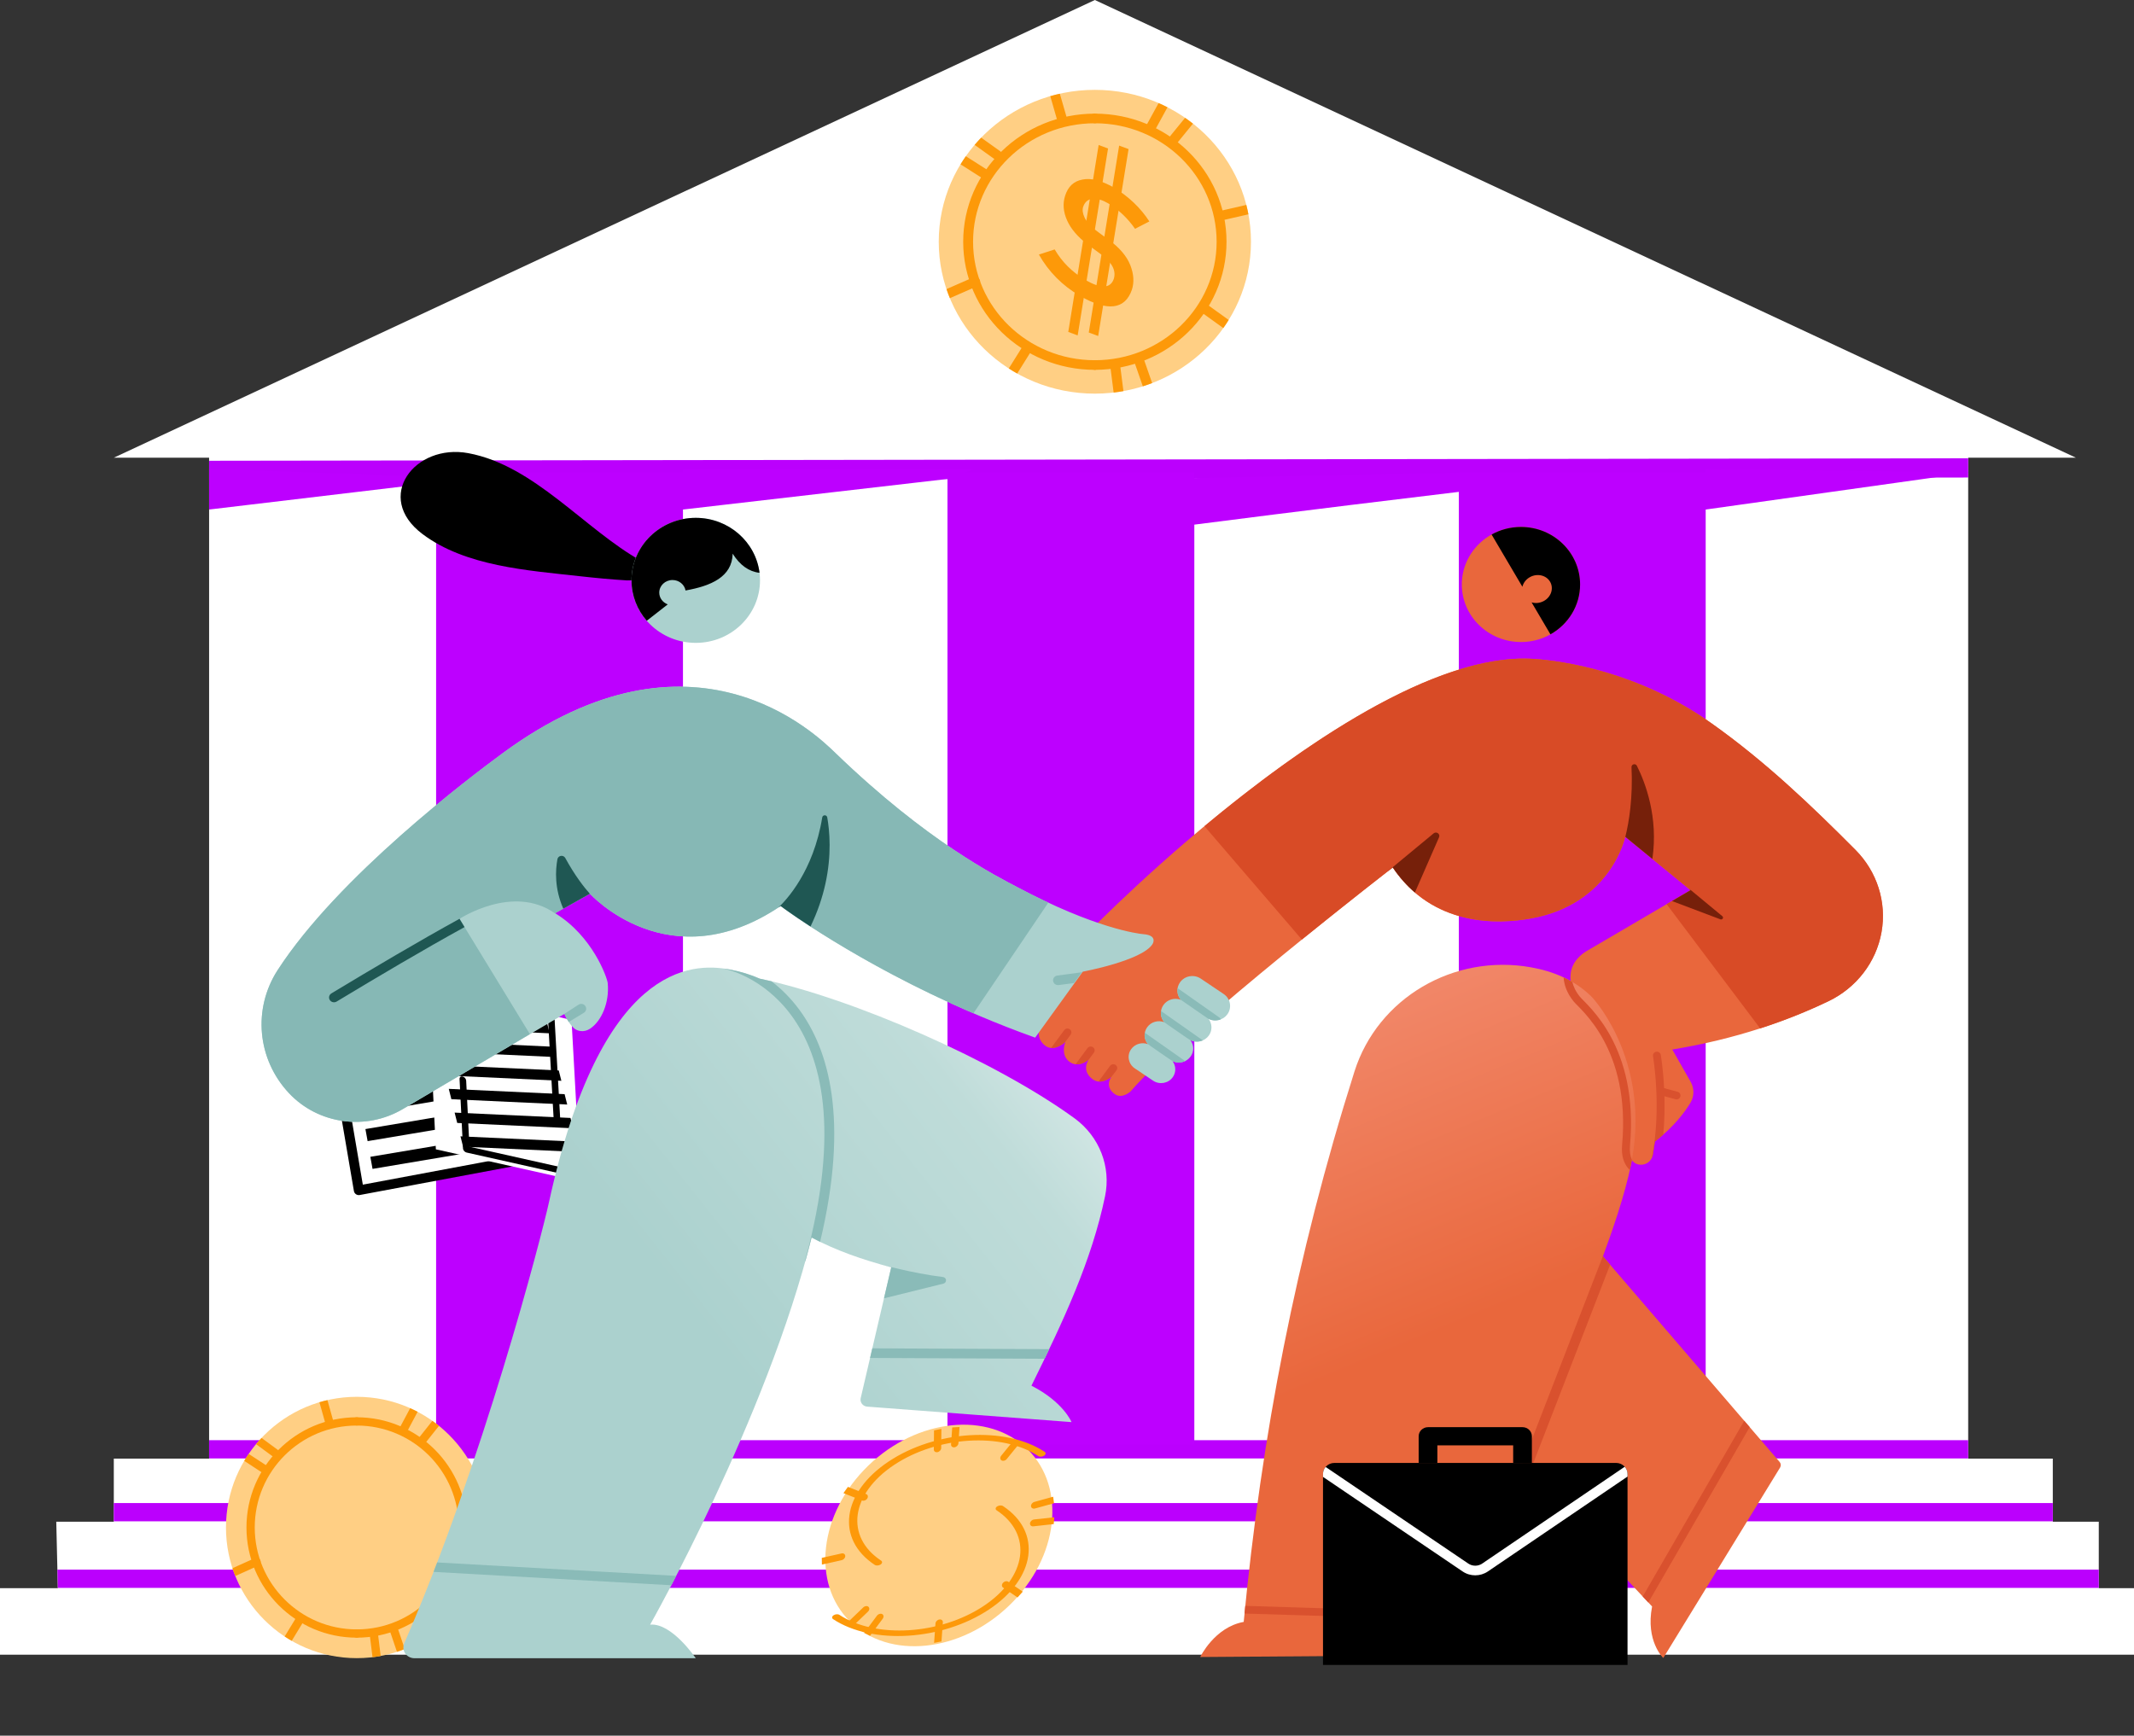 <svg width="4915" height="3998" viewBox="0 0 4915 3998" fill="none" xmlns="http://www.w3.org/2000/svg">
<rect x="0" y="0" width="4915" height="3998" fill="#333333" stroke="none"/>
<path fill-rule="evenodd" clip-rule="evenodd" d="M133.166 3657.82L129.612 3505.25H262.097V3359.95H4727.98V3505.25H4833.87V3658.39H4915V3811.56H0V3658.39H133.166V3657.82ZM481.6 1054.33H262.097L2521.65 0L4781.2 1054.33H4533.12V3359.95H481.6V1054.33Z" fill="white"/>
<path fill-rule="evenodd" clip-rule="evenodd" d="M4833.89 3657.7H133.179L132.197 3615.57H4833.89V3657.7ZM4727.99 3504.35H262.112V3462.23H4727.99V3504.35ZM4533.13 3359.56H481.616V3317.44H4533.13V3359.56ZM4533.13 1099.96L481.616 1105.69V1061.35L4533.13 1055.62V1099.96Z" fill="#BB00FD"/>
<path fill-rule="evenodd" clip-rule="evenodd" d="M4533.13 1088.8L3928.51 1173.71V3327.25H3359.97V1133.01C3254.19 1145.68 2993.69 1177.13 2750.76 1208.48V3327.25H2182.2V1103.29L1573 1173.71V3327.25H1004.45V1111.5L481.615 1173.71V1080.66C481.615 1080.66 866.157 1092.04 1004.45 1100.59V1088.15H1573V1080.66H2243.72L2223.35 1088.15H2750.76V1101.28L3359.97 1089.13V1088.15H3928.51V1080.66L4533.13 1088.1V1088.8Z" fill="#BD00FF"/>
<path d="M2521.65 906.744C2720.23 906.744 2881.21 750.097 2881.21 556.864C2881.21 363.63 2720.23 206.983 2521.65 206.983C2323.08 206.983 2162.1 363.63 2162.1 556.864C2162.1 750.097 2323.08 906.744 2521.65 906.744Z" fill="#FFCF84"/>
<path fill-rule="evenodd" clip-rule="evenodd" d="M2521.66 283.946C2676.44 283.946 2802.11 406.231 2802.11 556.852C2802.11 707.473 2676.44 829.759 2521.66 829.759C2515.37 829.759 2510.27 834.725 2510.27 840.843C2510.27 846.961 2515.37 851.928 2521.66 851.928C2689.01 851.928 2824.89 719.71 2824.89 556.852C2824.89 393.995 2689.01 261.777 2521.66 261.777C2515.37 261.777 2510.27 266.743 2510.27 272.861C2510.27 278.979 2515.37 283.946 2521.66 283.946Z" fill="#FD9909"/>
<path fill-rule="evenodd" clip-rule="evenodd" d="M2521.64 829.759C2366.85 829.759 2241.17 707.473 2241.17 556.852C2241.17 406.231 2366.85 283.946 2521.64 283.946C2527.93 283.946 2533.04 278.979 2533.04 272.861C2533.04 266.743 2527.93 261.777 2521.64 261.777C2354.27 261.777 2218.41 393.995 2218.41 556.852C2218.41 719.71 2354.27 851.928 2521.64 851.928C2527.93 851.928 2533.04 846.961 2533.04 840.843C2533.04 834.725 2527.93 829.759 2521.64 829.759Z" fill="#FD9909"/>
<path fill-rule="evenodd" clip-rule="evenodd" d="M2564.93 904.238L2557.57 846.595C2556.79 840.523 2561.24 834.983 2567.48 834.227C2573.72 833.473 2579.39 837.79 2580.19 843.862L2587.46 900.893C2580.03 902.234 2572.51 903.351 2564.93 904.238ZM2632.16 889.883L2611.79 831.394C2609.79 825.599 2612.98 819.3 2618.95 817.338C2624.89 815.374 2631.36 818.485 2633.37 824.277L2653.62 882.395C2646.58 885.104 2639.43 887.602 2632.16 889.883ZM2323.43 848.764L2355.1 798.091C2358.36 792.863 2365.38 791.201 2370.75 794.38C2376.13 797.559 2377.84 804.383 2374.58 809.61L2342.82 860.418C2336.21 856.727 2329.74 852.836 2323.43 848.764ZM2817.47 755.672L2765.14 717.988C2760.11 714.348 2759.04 707.402 2762.77 702.483C2766.51 697.566 2773.64 696.528 2778.7 700.166L2829.87 737.016C2825.95 743.37 2821.8 749.593 2817.47 755.672ZM2179.93 665.928L2241.42 638.999C2247.13 636.487 2253.9 638.979 2256.48 644.557C2259.05 650.137 2256.5 656.703 2250.76 659.215L2187.74 686.818C2184.92 679.961 2182.3 672.998 2179.93 665.928ZM2870.53 472.01C2872.36 479.153 2873.97 486.38 2875.34 493.685L2814.72 507.596C2808.61 509.002 2802.46 505.306 2801.02 499.354C2799.57 493.399 2803.37 487.424 2809.48 486.019L2870.53 472.01ZM2224.53 359.85L2278.71 394.333C2283.97 397.682 2285.45 404.557 2282.01 409.678C2278.57 414.797 2271.51 416.236 2266.25 412.886L2212.3 378.543C2216.17 372.176 2220.27 365.942 2224.53 359.85ZM2259.89 317.081L2303.95 348.61C2309.01 352.235 2310.11 359.181 2306.37 364.107C2302.66 369.035 2295.5 370.092 2290.44 366.468L2244.76 333.759C2249.62 328.046 2254.68 322.484 2259.89 317.081ZM2729.46 271.401C2735.66 275.684 2741.72 280.151 2747.62 284.804L2708.23 333.132C2704.31 337.925 2697.14 338.727 2692.21 334.925C2687.29 331.123 2686.47 324.144 2690.37 319.351L2729.46 271.401ZM2668.45 237.437C2675.4 240.472 2682.24 243.718 2688.93 247.152L2661.16 297.842C2658.2 303.241 2651.3 305.285 2645.74 302.407C2640.2 299.527 2638.11 292.808 2641.07 287.409L2668.45 237.437ZM2441.01 215.842L2457.05 271.487C2458.74 277.378 2455.21 283.501 2449.15 285.153C2443.09 286.806 2436.8 283.366 2435.11 277.473L2418.98 221.489C2426.23 219.387 2433.56 217.503 2441.01 215.842Z" fill="#FD9909"/>
<path d="M2429.14 574.564C2446.11 603.668 2469.58 626.783 2499.71 644.823C2535.87 665.578 2557.3 664.659 2565.16 642.746C2570.94 624.509 2562.41 606.465 2539.58 588.614C2528.77 580.658 2517.19 572.248 2504.55 562.814C2481.99 545.534 2466.28 526.957 2457.69 507.653C2448.82 487.779 2447.42 469.008 2453.09 451.115C2459.84 429.781 2473.05 417.113 2493.47 413.566C2513.12 409.565 2537.29 415.959 2565.7 432.177C2599.99 453.056 2627.11 479.128 2647.19 510.048L2614.22 527.06C2597.49 502.992 2576.69 483.069 2551.99 468.205C2539.2 460.718 2527.47 457.119 2517.09 457.977C2506.32 458.609 2498.83 464.833 2494.74 476.306C2492.45 483.532 2493.59 491.54 2497.94 501.02C2502.28 510.5 2511.16 520.184 2523.97 530.533C2531.01 535.876 2541.04 543.378 2553.78 552.468C2578.78 570.765 2595.16 590.14 2603.31 610.82C2611.19 630.929 2612.59 649.699 2607.03 667.249C2591.04 713.366 2550.96 718.051 2487.55 681.759C2446.84 657.938 2415.16 625.937 2392.78 586.328L2429.14 574.564Z" fill="#FD9909"/>
<path fill-rule="evenodd" clip-rule="evenodd" d="M2530.39 334.023L2460.42 764.574L2482.1 772.606L2552.06 342.054L2530.39 334.023Z" fill="#FD9909"/>
<path fill-rule="evenodd" clip-rule="evenodd" d="M2577.61 335.378L2507.64 765.93L2529.32 773.961L2599.29 343.409L2577.61 335.378Z" fill="#FD9909"/>
<path fill-rule="evenodd" clip-rule="evenodd" d="M1139.93 2238.73L1215.94 2668.83L824.963 2741.96L750.437 2305.24L1139.93 2238.73Z" fill="white"/>
<path fill-rule="evenodd" clip-rule="evenodd" d="M762.361 2314.36L802.146 2547.57C803.171 2553.6 798.991 2559.28 792.794 2560.26C786.61 2561.23 780.749 2557.13 779.711 2551.11L738.099 2307.11C737.078 2301.13 741.181 2295.48 747.303 2294.44L1136.66 2227.95C1139.65 2227.43 1142.72 2228.1 1145.2 2229.81C1147.68 2231.52 1149.36 2234.11 1149.88 2237L1187.21 2448.34C1188.27 2454.37 1184.11 2460.09 1177.94 2461.09C1171.75 2462.11 1165.88 2458.02 1164.8 2452.01L1129.41 2251.67L762.361 2314.36Z" fill="black"/>
<path fill-rule="evenodd" clip-rule="evenodd" d="M1204.09 2659.89L1167.29 2451.55C1166.23 2445.52 1170.38 2439.82 1176.56 2438.8C1182.74 2437.8 1188.63 2441.87 1189.7 2447.88L1228.38 2666.89C1229.43 2672.81 1225.43 2678.45 1219.37 2679.59L828.551 2752.71C825.528 2753.28 822.408 2752.63 819.883 2750.91C817.357 2749.2 815.649 2746.56 815.141 2743.62L782.228 2550.66C781.203 2544.63 785.396 2538.93 791.578 2537.96C797.776 2536.98 803.634 2541.08 804.661 2547.12L835.656 2728.82L1204.09 2659.89Z" fill="black"/>
<path fill-rule="evenodd" clip-rule="evenodd" d="M1172.51 2639.63L1167.46 2611.82L852.976 2664.7L858.029 2692.52L1172.51 2639.63ZM1161.18 2575.69L1156.12 2547.9L841.631 2600.78L846.698 2628.58L1161.18 2575.69ZM1149.83 2511.77L1144.77 2483.95L830.302 2536.84L835.356 2564.66L1149.83 2511.77ZM1138.5 2447.86L1133.44 2420.04L818.959 2472.93L824.013 2500.75L1138.5 2447.86ZM1127.15 2383.94L1122.1 2356.12L807.617 2409.01L812.67 2436.83L1127.15 2383.94ZM1115.81 2320.02L1110.76 2292.2L796.272 2345.09L801.34 2372.89L1115.81 2320.02Z" fill="black"/>
<path fill-rule="evenodd" clip-rule="evenodd" d="M1316.36 2349.69L1336.94 2722.03L1003.88 2647.44L985.207 2270.28L1316.36 2349.69Z" fill="white"/>
<path fill-rule="evenodd" clip-rule="evenodd" d="M1398.84 2712.55L1391.44 2578.44C1391.2 2574.27 1394.44 2571.72 1398.63 2572.76C1402.84 2573.79 1406.44 2578.02 1406.66 2582.2L1414.47 2723.7C1414.69 2727.81 1411.57 2730.35 1407.45 2729.42L1074.56 2654.84C1072.5 2654.38 1070.47 2653.11 1068.93 2651.31C1067.38 2649.52 1066.45 2647.35 1066.35 2645.31L1058.44 2485.35C1058.24 2481.17 1061.48 2478.66 1065.69 2479.72C1069.89 2480.78 1073.47 2485.02 1073.67 2489.2L1081.19 2641.39L1398.84 2712.55Z" fill="black"/>
<path fill-rule="evenodd" clip-rule="evenodd" d="M945.023 2278.37L955.533 2486.68C955.749 2490.8 952.479 2493.3 948.26 2492.24C944.027 2491.18 940.435 2486.96 940.219 2482.83L929.339 2267.14C929.129 2263.04 932.337 2260.55 936.522 2261.55L1269.35 2340.93C1271.39 2341.42 1273.4 2342.68 1274.92 2344.45C1276.46 2346.21 1277.37 2348.33 1277.49 2350.32L1290.39 2579.55C1290.61 2583.69 1287.38 2586.2 1283.15 2585.17C1278.93 2584.13 1275.31 2579.93 1275.08 2575.79L1262.6 2354.12L945.023 2278.37Z" fill="black"/>
<path fill-rule="evenodd" clip-rule="evenodd" d="M1333.35 2653.65L1327.39 2629.84L1060.57 2617.55L1066.54 2641.37L1333.35 2653.65ZM1319.88 2598.96L1313.91 2575.16L1047.09 2562.86L1053.07 2586.67L1319.88 2598.96ZM1306.39 2544.27L1300.42 2520.45L1033.62 2508.17L1039.59 2531.99L1306.39 2544.27ZM1292.92 2489.59L1286.95 2465.77L1020.14 2453.48L1026.1 2477.3L1292.92 2489.59ZM1279.43 2434.91L1273.47 2411.09L1006.66 2398.8L1012.62 2422.62L1279.43 2434.91ZM1265.95 2380.22L1259.99 2356.4L993.172 2344.11L999.151 2367.92L1265.95 2380.22Z" fill="black"/>
<path d="M821.702 3819.5C988.069 3819.5 1122.94 3684.74 1122.94 3518.51C1122.94 3352.28 988.069 3217.53 821.702 3217.53C655.336 3217.53 520.469 3352.28 520.469 3518.51C520.469 3684.74 655.336 3819.5 821.702 3819.5Z" fill="#FFCF84"/>
<path fill-rule="evenodd" clip-rule="evenodd" d="M821.706 3283.74C951.379 3283.74 1056.67 3388.93 1056.67 3518.5C1056.67 3648.08 951.379 3753.27 821.706 3753.27C816.438 3753.27 812.162 3757.54 812.162 3762.81C812.162 3768.07 816.438 3772.34 821.706 3772.34C961.914 3772.34 1075.75 3658.6 1075.75 3518.5C1075.75 3378.41 961.914 3264.67 821.706 3264.67C816.438 3264.67 812.162 3268.94 812.162 3274.2C812.162 3279.46 816.438 3283.74 821.706 3283.74Z" fill="#FD9909"/>
<path fill-rule="evenodd" clip-rule="evenodd" d="M821.698 3753.27C692.009 3753.27 586.722 3648.08 586.722 3518.5C586.722 3388.93 692.009 3283.74 821.698 3283.74C826.965 3283.74 831.241 3279.46 831.241 3274.2C831.241 3268.94 826.965 3264.67 821.698 3264.67C681.474 3264.67 567.65 3378.41 567.65 3518.5C567.65 3658.6 681.474 3772.34 821.698 3772.34C826.965 3772.34 831.241 3768.07 831.241 3762.81C831.241 3757.54 826.965 3753.27 821.698 3753.27Z" fill="#FD9909"/>
<path fill-rule="evenodd" clip-rule="evenodd" d="M857.956 3817.34L851.791 3767.75C851.142 3762.53 854.864 3757.76 860.094 3757.11C865.324 3756.47 870.077 3760.18 870.745 3765.4L876.834 3814.46C870.611 3815.62 864.312 3816.58 857.956 3817.34ZM914.282 3804.99L897.218 3754.68C895.539 3749.69 898.211 3744.27 903.212 3742.59C908.194 3740.9 913.614 3743.57 915.294 3748.55L932.263 3798.55C926.365 3800.88 920.371 3803.03 914.282 3804.99ZM655.634 3769.62L682.165 3726.03C684.894 3721.53 690.773 3720.1 695.278 3722.84C699.782 3725.57 701.213 3731.44 698.484 3735.94L671.877 3779.64C666.342 3776.47 660.921 3773.12 655.634 3769.62ZM1069.54 3689.54L1025.69 3657.12C1021.48 3653.99 1020.58 3648.01 1023.71 3643.78C1026.84 3639.55 1032.81 3638.66 1037.05 3641.79L1079.92 3673.49C1076.64 3678.95 1073.16 3684.31 1069.54 3689.54ZM535.404 3612.34L586.92 3589.17C591.711 3587.01 597.38 3589.15 599.537 3593.95C601.694 3598.75 599.556 3604.4 594.746 3606.56L541.951 3630.31C539.584 3624.41 537.389 3618.42 535.404 3612.34ZM1113.99 3445.52C1115.52 3451.66 1116.87 3457.88 1118.02 3464.16L1067.23 3476.13C1062.11 3477.34 1056.96 3474.16 1055.76 3469.04C1054.53 3463.92 1057.72 3458.78 1062.84 3457.57L1113.99 3445.52ZM572.777 3349.03L618.166 3378.7C622.575 3381.58 623.815 3387.49 620.933 3391.9C618.051 3396.3 612.134 3397.54 607.725 3394.66L562.527 3365.11C565.772 3359.64 569.207 3354.27 572.777 3349.03ZM602.4 3312.24L639.314 3339.36C643.551 3342.48 644.468 3348.46 641.337 3352.69C638.226 3356.93 632.233 3357.84 627.996 3354.73L589.726 3326.59C593.792 3321.67 598.029 3316.89 602.4 3312.24ZM995.803 3272.94C1000.99 3276.63 1006.07 3280.47 1011.02 3284.48L978.014 3326.05C974.731 3330.17 968.719 3330.86 964.596 3327.59C960.473 3324.32 959.786 3318.32 963.05 3314.19L995.803 3272.94ZM944.688 3243.73C950.51 3246.34 956.236 3249.13 961.847 3252.08L938.58 3295.69C936.099 3300.33 930.315 3302.09 925.658 3299.62C921.02 3297.14 919.264 3291.36 921.746 3286.72L944.688 3243.73ZM754.142 3225.15L767.579 3273.02C768.992 3278.09 766.033 3283.35 760.956 3284.77C755.879 3286.2 750.611 3283.24 749.198 3278.17L735.685 3230.01C741.755 3228.2 747.9 3226.58 754.142 3225.15Z" fill="#FD9909"/>
<path d="M1966.07 3742.85C2061.45 3826.03 2226.65 3801.25 2335.06 3687.51C2443.47 3573.77 2454.04 3414.14 2358.66 3330.96C2263.28 3247.79 2098.07 3272.56 1989.66 3386.3C1881.25 3500.04 1870.69 3659.68 1966.07 3742.85Z" fill="#FFCF84"/>
<path fill-rule="evenodd" clip-rule="evenodd" d="M2295.39 3478.96C2378.82 3534.09 2365.48 3632.81 2265.6 3699.28C2165.72 3765.76 2016.89 3774.97 1933.45 3719.84C1930.06 3717.61 1924.01 3717.98 1919.96 3720.68C1915.9 3723.38 1915.36 3727.39 1918.75 3729.63C2008.96 3789.23 2169.89 3779.27 2277.89 3707.4C2385.88 3635.52 2400.3 3528.78 2310.09 3469.18C2306.7 3466.94 2300.65 3467.31 2296.59 3470.01C2292.54 3472.71 2292 3476.72 2295.39 3478.96Z" fill="#FD9909"/>
<path fill-rule="evenodd" clip-rule="evenodd" d="M2029.35 3594.87C1945.9 3539.74 1959.24 3441.02 2059.12 3374.54C2159 3308.07 2307.84 3298.86 2391.29 3353.99C2394.68 3356.23 2400.72 3355.86 2404.78 3353.16C2408.83 3350.46 2409.38 3346.45 2405.99 3344.21C2315.76 3284.6 2154.84 3294.56 2046.85 3366.44C1938.85 3438.31 1924.42 3545.05 2014.65 3604.66C2018.04 3606.9 2024.08 3606.52 2028.14 3603.82C2032.19 3601.12 2032.74 3597.11 2029.35 3594.87Z" fill="#FD9909"/>
<path fill-rule="evenodd" clip-rule="evenodd" d="M1954.03 3735.56L1988.24 3702.64C1991.85 3699.18 1997.21 3698.55 2000.2 3701.24C2003.2 3703.93 2002.7 3708.91 1999.1 3712.39L1965.25 3744.95C1961.4 3741.97 1957.66 3738.84 1954.03 3735.56ZM1990.32 3761.35L2019.85 3721.61C2022.78 3717.68 2028.12 3716.04 2031.79 3717.99C2035.44 3719.91 2036.04 3724.68 2033.11 3728.61L2003.78 3768.11C1999.2 3766.02 1994.71 3763.77 1990.32 3761.35ZM1892.71 3588.51L1938.12 3578.34C1942.8 3577.29 1946.69 3579.9 1946.8 3584.16C1946.92 3588.42 1943.2 3592.73 1938.52 3593.79L1892.99 3603.97C1892.72 3598.84 1892.62 3593.68 1892.71 3588.51ZM2151.37 3784.36L2154.62 3739.46C2154.95 3735.13 2159 3731.07 2163.67 3730.41C2168.34 3729.75 2171.88 3732.73 2171.57 3737.07L2168.38 3780.98C2162.71 3782.28 2157.03 3783.4 2151.37 3784.36ZM1952.91 3424.97L1995 3441.55C1998.92 3443.08 2000.03 3447.68 1997.47 3451.78C1994.9 3455.88 1989.64 3457.97 1985.72 3456.42L1942.58 3439.43C1945.87 3434.55 1949.3 3429.72 1952.91 3424.97ZM2355.61 3666.33C2351.73 3670.86 2347.72 3675.33 2343.56 3679.71L2310.22 3656.94C2306.86 3654.65 2306.77 3649.75 2310.03 3646.01C2313.28 3642.27 2318.67 3641.11 2322.03 3643.4L2355.61 3666.33ZM2168.21 3291.39L2167.75 3335.57C2167.71 3339.87 2163.87 3344.09 2159.19 3345C2154.5 3345.9 2150.74 3343.16 2150.78 3338.87L2151.24 3294.86C2156.9 3293.53 2162.57 3292.38 2168.21 3291.39ZM2210 3287.05L2207.39 3324.76C2207.08 3329.09 2203.04 3333.16 2198.36 3333.83C2193.69 3334.5 2190.14 3331.52 2190.44 3327.19L2193.16 3288.08C2198.8 3287.57 2204.42 3287.23 2210 3287.05ZM2428.25 3494.96C2427.97 3500.18 2427.53 3505.44 2426.9 3510.71L2379.9 3515.88C2375.24 3516.38 2371.84 3513.26 2372.31 3508.9C2372.78 3504.55 2376.95 3500.6 2381.61 3500.08L2428.25 3494.96ZM2425.62 3447.67C2426.45 3452.63 2427.11 3457.65 2427.59 3462.69L2383.74 3474.78C2379.06 3476.06 2374.97 3473.7 2374.59 3469.51C2374.22 3465.32 2377.71 3460.87 2382.38 3459.59L2425.62 3447.67ZM2348.1 3324.75L2318.67 3360.93C2315.55 3364.75 2310.18 3366.12 2306.68 3363.98C2303.18 3361.84 2302.87 3356.99 2305.99 3353.17L2335.6 3316.78C2339.87 3319.28 2344.03 3321.93 2348.1 3324.75Z" fill="#FD9909"/>
<path fill-rule="evenodd" clip-rule="evenodd" d="M1478.41 1337.21C1477.61 1336.01 1446.61 1337.11 1444.2 1336.96C1407.89 1334.77 1371.64 1331.31 1335.5 1327.28C1215.41 1313.87 1072.11 1304.64 973.011 1230.12C860.278 1145.36 955.259 1020.84 1078.73 1043.88C1230.96 1072.28 1346.27 1219.03 1477.04 1292.21" fill="black"/>
<path d="M1602.46 1480.83C1684.18 1480.83 1750.43 1416.36 1750.43 1336.83C1750.43 1257.31 1684.18 1192.84 1602.46 1192.84C1520.73 1192.84 1454.48 1257.31 1454.48 1336.83C1454.48 1416.36 1520.73 1480.83 1602.46 1480.83Z" fill="#ABD1CE"/>
<path fill-rule="evenodd" clip-rule="evenodd" d="M1537.95 1392.17L1489.6 1429.93C1467.7 1404.82 1454.48 1372.32 1454.48 1336.83C1454.48 1257.36 1520.78 1192.84 1602.46 1192.84C1678.08 1192.84 1740.53 1248.16 1749.37 1319.46C1724.63 1316.64 1704.08 1301.77 1687.49 1275.41C1686.1 1329.13 1637.52 1349.64 1578.93 1360.17C1576.48 1346.5 1563.95 1336.07 1548.88 1336.07C1532.05 1336.07 1518.38 1349.07 1518.38 1365.08C1518.38 1377.43 1526.51 1387.99 1537.95 1392.17Z" fill="black"/>
<path fill-rule="evenodd" clip-rule="evenodd" d="M2512.58 2141.78C2512.58 2141.78 3145.61 1491.78 3532.94 1517.82C3595 1521.99 3771.81 1545.4 3942.64 1666.65C4065.89 1754.12 4171.24 1854.9 4273.46 1957.66C4323.47 2007.97 4345.78 2078.51 4333.43 2147.46C4321.1 2216.43 4275.63 2275.49 4211.06 2306.39C4118.09 2350.97 3998.43 2393.56 3851.58 2417.53C3851.58 2417.53 3877.71 2463.48 3893.93 2492.02C3902.4 2506.94 3902.29 2525.05 3893.63 2539.86C3880.26 2562.05 3855.13 2595.84 3811.55 2629.38C3811.55 2629.38 3809.06 2645.16 3806.69 2660.19C3805.58 2667.26 3801.61 2673.61 3795.67 2677.82C3789.72 2682.05 3782.32 2683.78 3775.05 2682.65C3763.95 2680.94 3755.5 2672.08 3754.55 2661.19C3754 2654.58 3754.32 2647.6 3755.5 2642.01C3755.5 2642.01 3783.66 2453.31 3630.54 2297.12C3630.54 2297.12 3588.42 2232.86 3652.84 2191.6L3893.66 2050.51L3743.2 1927.38C3743.2 1927.38 3710.96 2081.55 3527.65 2115.33C3448.71 2129.9 3299.76 2134.45 3207.81 1998.15C3207.81 1998.15 2729.54 2367.98 2603.8 2514.21C2603.8 2514.21 2584.66 2532.03 2567.98 2520.48C2558.64 2514.01 2546.3 2500.57 2560.01 2480.22C2560.01 2480.22 2537.5 2500 2517.68 2486.81C2504.47 2478 2494.28 2460.76 2507.88 2440.49C2507.88 2440.49 2484.87 2460.98 2464.1 2446.5C2450.11 2436.73 2446.87 2419.5 2453.75 2399.86C2453.75 2399.86 2429.42 2423.36 2408.71 2409.72C2394.22 2400.19 2387.23 2380.37 2397.12 2365.96L2489.02 2237.58L2512.58 2141.78Z" fill="#E9673C"/>
<path fill-rule="evenodd" clip-rule="evenodd" d="M3804.75 2666.81C3804.68 2666.06 3804.75 2665.31 3804.88 2664.53C3827.62 2551.95 3807.16 2432.88 3807.16 2432.88C3806.34 2428.05 3809.69 2423.48 3814.66 2422.66C3819.6 2421.86 3824.32 2425.12 3825.14 2429.96C3825.14 2429.96 3830.44 2460.95 3832.75 2506.51L3863.91 2514.98C3868.74 2516.31 3871.59 2521.18 3870.22 2525.91C3868.88 2530.63 3863.84 2533.38 3858.99 2532.05L3833.5 2525.11C3834.23 2551.82 3833.77 2582.22 3830.74 2613.63C3824.77 2618.86 3818.39 2624.12 3811.56 2629.37C3811.56 2629.37 3809.07 2645.15 3806.71 2660.19C3806.34 2662.49 3805.68 2664.71 3804.75 2666.81Z" fill="#D9512E"/>
<path fill-rule="evenodd" clip-rule="evenodd" d="M2774.04 1903.06C2993.02 1720.56 3305.4 1502.52 3532.95 1517.82C3595.01 1521.99 3771.82 1545.4 3942.65 1666.65C4065.9 1754.12 4171.25 1854.9 4273.47 1957.66C4323.48 2007.97 4345.78 2078.51 4333.44 2147.46C4321.11 2216.43 4275.64 2275.49 4211.07 2306.39C4165.21 2328.38 4112.88 2349.89 4053.96 2368.91L3838.58 2082.79L3893.66 2050.51L3743.21 1927.38C3743.21 1927.38 3710.97 2081.55 3527.66 2115.34C3448.72 2129.9 3299.77 2134.45 3207.82 1998.15C3207.82 1998.15 3113.95 2070.71 2998.45 2164.31L2774.04 1903.06Z" fill="#D84B26"/>
<path fill-rule="evenodd" clip-rule="evenodd" d="M2530.08 2491.23L2556.69 2455.14C2559.61 2451.15 2565.33 2450.24 2569.41 2453.1C2573.48 2455.96 2574.42 2461.51 2571.5 2465.47C2571.5 2465.47 2558.95 2481.75 2560 2480.22C2560 2480.22 2545.83 2492.68 2530.08 2491.23ZM2477.27 2451.51L2504.7 2414.33C2507.62 2410.36 2513.34 2409.45 2517.42 2412.29C2521.49 2415.15 2522.43 2420.69 2519.51 2424.68L2507.8 2440.56C2506.73 2441.49 2492.9 2453.19 2477.27 2451.51ZM2420.89 2413.91L2451.12 2372.89C2454.06 2368.93 2459.75 2367.99 2463.83 2370.85C2467.93 2373.71 2468.87 2379.26 2465.93 2383.23L2453.56 2400.03C2451.73 2401.71 2436.81 2415.08 2420.89 2413.91Z" fill="#D9512E"/>
<path d="M3503.05 1478.88C3578.28 1478.88 3639.26 1419.53 3639.26 1346.33C3639.26 1273.13 3578.28 1213.78 3503.05 1213.78C3427.82 1213.78 3366.84 1273.13 3366.84 1346.33C3366.84 1419.53 3427.82 1478.88 3503.05 1478.88Z" fill="#E9673C"/>
<path fill-rule="evenodd" clip-rule="evenodd" d="M3435.43 1231.27C3455.34 1220.15 3478.44 1213.78 3503.05 1213.78C3578.23 1213.78 3639.26 1273.18 3639.26 1346.33C3639.26 1395.42 3611.77 1438.32 3570.96 1461.22L3527.56 1387.57C3536.47 1390.24 3546.77 1389.35 3555.88 1384.3C3572.62 1375.03 3579 1355.19 3570.14 1340.03C3561.28 1324.87 3540.48 1320.09 3523.73 1329.37C3514.57 1334.45 3508.49 1342.69 3506.35 1351.6L3435.43 1231.27Z" fill="black"/>
<path fill-rule="evenodd" clip-rule="evenodd" d="M3890.95 2048.33L3891.45 2048.04C3891.45 2048.04 3938.95 2087.34 3966.88 2110.44C3968.53 2111.8 3968.91 2114.08 3967.82 2115.88C3966.73 2117.67 3964.45 2118.45 3962.46 2117.67L3850.9 2075.55L3893.64 2050.52L3890.95 2048.33ZM3194.56 2008.44L3301.95 1919.61C3304.76 1917.28 3308.86 1917.14 3311.84 1919.27C3314.8 1921.41 3315.9 1925.25 3314.44 1928.56L3258.76 2055.89C3240.53 2040.23 3223.35 2021.21 3207.79 1998.16C3207.79 1998.16 3203.1 2001.77 3194.56 2008.44ZM3743.46 1927.6C3752.11 1893.11 3761.07 1836.8 3757.67 1767C3757.51 1764 3759.56 1761.31 3762.55 1760.56C3765.53 1759.81 3768.65 1761.2 3770.02 1763.89C3789.43 1802.64 3819.87 1882.09 3805.72 1978.58L3743.46 1927.6Z" fill="#76200A"/>
<path fill-rule="evenodd" clip-rule="evenodd" d="M2764.36 3816.89C2764.36 3816.89 2797.24 3748.14 2864.49 3736.02C2905.2 3310.03 2984.51 2894.49 3119.66 2467.93C3173.15 2299.37 3347.71 2196.39 3526.03 2228.18C3577.5 2237.34 3626.02 2257.4 3664.14 2294.38C3681.04 2310.81 3802.47 2455.69 3756.63 2682.02C3742.1 2753.71 3712.44 2838.07 3691.82 2893.98C3691.82 2893.98 4051.1 3312.05 4098.83 3367.6C4101.95 3371.22 4102.36 3376.38 4099.88 3380.46C4065.57 3436.4 3830.86 3819.13 3830.86 3819.13C3830.86 3819.13 3789.65 3780.47 3805.05 3700.5L3504.89 3380.17C3504.89 3380.17 3352.38 3738.43 3324.88 3802.99C3322.33 3809 3316.34 3812.92 3309.66 3812.97C3231.54 3813.54 2764.36 3816.89 2764.36 3816.89Z" fill="url(#paint0_linear_299_32)"/>
<path fill-rule="evenodd" clip-rule="evenodd" d="M2868.11 3699.08L3362.58 3714.42L3355.13 3731.94L2866.36 3716.77C2866.93 3710.88 2867.52 3704.96 2868.11 3699.08ZM4029.82 3287.31L3796.41 3691.3L3783.49 3677.51L4017.31 3272.74L4029.82 3287.31ZM3696.8 2880.37C3695.09 2885.04 3693.43 2889.59 3691.81 2893.98L3708.4 2913.26L3520.94 3397.29L3504.88 3380.15L3486.54 3423.25L3696.8 2880.37ZM3601.25 2251.4C3608.11 2254.61 3614.83 2258.14 3621.37 2261.97C3623.83 2272.35 3629.05 2284.07 3638.96 2296.16C3654.77 2315.4 3774.88 2408.82 3754.19 2638.83C3752.96 2652.53 3754.74 2663.3 3758.63 2671.51C3758 2674.97 3757.34 2678.49 3756.61 2682.02C3755.74 2686.36 3754.81 2690.75 3753.8 2695.18C3752.48 2693.9 3751.18 2692.57 3749.95 2691.1C3740.11 2679.62 3733.78 2662.26 3736.03 2637.28C3755.97 2415.67 3639.96 2325.77 3624.74 2307.24C3607.97 2286.85 3602.28 2267.18 3601.25 2251.4Z" fill="#D9512E"/>
<path fill-rule="evenodd" clip-rule="evenodd" d="M1869.21 2850.56C1765.62 3268.43 1497.37 3742.35 1497.37 3742.35C1547.18 3737.62 1602.48 3819.69 1602.48 3819.69C1602.48 3819.69 1099.56 3819.69 954.518 3819.69C945.952 3819.69 937.96 3815.5 933.246 3808.54C928.532 3801.58 927.73 3792.78 931.109 3785.13C1111.19 3372.34 1246.92 2849.23 1264.33 2769.48C1384 2221.43 1591.31 2216.2 1680.8 2233.25C1706.22 2238.08 1729.21 2245.18 1749.8 2254.31C1964.12 2299.23 2294.47 2444.39 2475.45 2576.43C2532.25 2618.18 2559.36 2687.97 2545.1 2755.83C2514.14 2904.14 2450.14 3040.88 2375.6 3191.92C2449.25 3229.43 2467.98 3275.81 2467.98 3275.81C2467.98 3275.81 2087.53 3246.97 1997.18 3240.14C1992.39 3239.77 1988 3237.39 1985.15 3233.62C1982.3 3229.88 1981.28 3225.09 1982.35 3220.52C1998.13 3152.84 2052.68 2919.13 2052.68 2919.13C1987.18 2902.06 1925.16 2880.38 1869.21 2850.56Z" fill="url(#paint1_linear_299_32)"/>
<path fill-rule="evenodd" clip-rule="evenodd" d="M1006.89 3599.06L1557.42 3630C1553.55 3637.54 1549.81 3644.72 1546.23 3651.6L998.523 3620.8C1001.32 3613.58 1004.11 3606.33 1006.89 3599.06ZM2405.92 3129.88L2003.92 3128.02L2009.09 3105.87L2416.51 3107.76C2413.03 3115.1 2409.49 3122.48 2405.92 3129.88ZM1667.76 2231.09C1672.33 2231.71 1676.69 2232.44 1680.8 2233.24C1706.22 2238.07 1729.21 2245.17 1749.8 2254.3C1758.6 2256.14 1767.57 2258.16 1776.73 2260.33C1798.31 2276.76 1820.82 2298.33 1841.53 2326.57C1908.03 2417.31 1956.51 2578.15 1888.85 2860.55C1882.22 2857.31 1875.68 2853.99 1869.21 2850.55C1864.63 2869.02 1859.73 2887.59 1854.56 2906.19C1854.33 2904.73 1854.4 2903.2 1854.81 2901.69C1936.94 2600.06 1890.83 2432.01 1822.98 2339.46C1756.96 2249.36 1671.2 2232.33 1671.2 2232.33C1669.96 2232.09 1668.8 2231.67 1667.76 2231.09Z" fill="#8ABBB8"/>
<path fill-rule="evenodd" clip-rule="evenodd" d="M2027.43 2912.25V2912.14C2027.43 2912.14 2099.81 2932.73 2171.76 2941.6C2175.58 2941.96 2178.61 2944.97 2178.89 2948.72C2179.18 2952.47 2176.68 2955.88 2172.92 2956.79C2127.83 2967.96 2062.24 2984.19 2035.97 2990.69L2052.67 2919.12C2044.2 2916.91 2035.79 2914.62 2027.43 2912.25Z" fill="#8ABBB8"/>
<path fill-rule="evenodd" clip-rule="evenodd" d="M1299.94 2335.55C1299.94 2335.55 1308.05 2355.65 1321.82 2368.33C1329.61 2375.52 1344.98 2378.73 1358.73 2369.78C1384.76 2352.82 1404.05 2310.36 1399.7 2264.45C1398.57 2252.57 1365.07 2156.13 1278.42 2103.48L1358.73 2058.67C1358.73 2058.67 1541.14 2260.64 1797.92 2086.98C1797.92 2086.98 2033.43 2264.49 2384.12 2390.17L2493.88 2238.2C2493.88 2238.2 2629.37 2213.15 2654.23 2175.06C2657.99 2169.32 2662.36 2154.07 2633.63 2151.87C2620.65 2150.87 2520.95 2137.86 2344.54 2044.37C2296.15 2018.7 2136.74 1939.96 1924.23 1734.62C1879.53 1691.42 1595.71 1413.34 1158.23 1734.62C1081.46 1791 778.862 2019.23 639.432 2234.61C581.61 2324.17 592.382 2440.27 665.751 2518.31C665.742 2518.31 665.742 2518.31 665.742 2518.31C732.861 2589.7 842.448 2605.04 927.511 2554.93C1080.92 2464.57 1299.94 2335.55 1299.94 2335.55Z" fill="#ABD1CE"/>
<path fill-rule="evenodd" clip-rule="evenodd" d="M1297.61 2336.91L1332.68 2314.12C1338.01 2310.88 1345.05 2312.46 1348.38 2317.64C1351.72 2322.83 1350.1 2329.66 1344.77 2332.92L1309.98 2354.11C1303.53 2344.43 1299.94 2335.54 1299.94 2335.54L1297.61 2336.91ZM2493 2239.39L2492.25 2240.45C2491.34 2240.61 2490.86 2240.72 2490.86 2240.72L2473.7 2264.46C2454.36 2267.05 2438.25 2269.09 2438.25 2269.09C2432.01 2269.87 2426.29 2265.57 2425.49 2259.49C2424.7 2253.44 2429.12 2247.88 2435.34 2247.1C2435.34 2247.1 2465.77 2243.29 2493 2239.39Z" fill="#8ABBB8"/>
<path fill-rule="evenodd" clip-rule="evenodd" d="M1220.42 2382.04L927.528 2554.8C842.481 2604.97 732.855 2589.67 665.722 2518.27C665.722 2518.27 665.72 2518.27 665.731 2518.27C592.39 2440.25 581.618 2324.2 639.41 2234.68C778.821 2019.3 1081.47 1791 1158.25 1734.62C1595.73 1413.34 1879.55 1691.42 1924.25 1734.62C2136.77 1939.96 2296.18 2018.7 2344.57 2044.37C2369.4 2057.52 2392.68 2069.09 2414.44 2079.25L2242 2334.13C1971.27 2217.65 1797.94 2086.98 1797.94 2086.98C1541.16 2260.64 1358.75 2058.67 1358.75 2058.67L1278.25 2103.92C1181.61 2035.53 1058.36 2116.56 1058.36 2116.56L1220.42 2382.04Z" fill="#86B8B5"/>
<path fill-rule="evenodd" clip-rule="evenodd" d="M1060.33 2115.33C1059.05 2116.12 1058.38 2116.54 1058.38 2116.54L1069.95 2135.5C972.13 2189.46 874.051 2247.52 775.275 2307.11C769.933 2310.33 762.904 2308.73 759.592 2303.52C756.279 2298.33 757.929 2291.48 763.271 2288.27C862.847 2228.19 961.719 2169.68 1060.33 2115.33ZM1792.72 2090.47C1810.68 2073.74 1873.56 2007.36 1893.79 1882.79C1894.22 1880.11 1896.54 1878.1 1899.32 1878C1902.12 1877.9 1904.59 1879.74 1905.22 1882.38C1910.9 1914.28 1915.7 1968.94 1901.1 2035.58C1894.36 2066.26 1883.51 2099.52 1866.74 2134.24C1822.23 2105.26 1797.96 2086.97 1797.96 2086.97C1796.23 2088.15 1794.48 2089.32 1792.72 2090.47ZM1297.39 2093.16C1276.88 2046.51 1279.15 2004.37 1283.87 1979.05C1284.62 1975.15 1287.82 1972.11 1291.86 1971.49C1295.91 1970.85 1299.92 1972.78 1301.88 1976.28C1324.6 2018.02 1346.38 2045.14 1358.57 2058.77L1297.39 2093.16Z" fill="#1F5753"/>
<path fill-rule="evenodd" clip-rule="evenodd" d="M2719.69 2303.02C2710.09 2291.78 2708.91 2275.31 2717.86 2262.72C2728.62 2247.56 2750.01 2243.74 2765.59 2254.23L2818.36 2289.7C2833.92 2300.16 2837.84 2320.98 2827.06 2336.15C2817.26 2349.96 2798.63 2354.32 2783.61 2347.07C2791.95 2358.05 2792.64 2373.39 2784.23 2385.23C2774.61 2398.8 2756.37 2403.12 2741.63 2396.05C2749.85 2406.82 2750.56 2421.94 2742.26 2433.6C2732.83 2446.9 2714.95 2451.16 2700.46 2444.27C2708.59 2454.88 2709.27 2469.78 2701.14 2481.24C2690.91 2495.65 2670.59 2499.27 2655.78 2489.31L2613.52 2460.89C2598.73 2450.94 2595 2431.16 2605.23 2416.78C2614 2404.45 2630.15 2400.02 2643.91 2405.25C2634.62 2394.41 2633.48 2378.44 2642.11 2366.27C2651.02 2353.73 2667.47 2349.23 2681.46 2354.57C2672.03 2343.53 2670.86 2327.3 2679.66 2314.93C2688.72 2302.16 2705.45 2297.59 2719.69 2303.02Z" fill="#ABD1CE"/>
<path fill-rule="evenodd" clip-rule="evenodd" d="M2636.75 2378.87L2729.68 2444.21C2720.66 2448.53 2709.84 2448.75 2700.45 2444.27C2701.07 2445.07 2643.4 2405.08 2643.9 2405.25C2637.59 2397.89 2635.04 2388.16 2636.75 2378.87ZM2674.02 2328.81C2674.2 2328.92 2674.36 2329.03 2674.52 2329.15L2769.46 2395.88C2769.75 2396.08 2770.03 2396.3 2770.28 2396.54C2761.33 2400.44 2750.78 2400.44 2741.62 2396.05C2742.58 2397.32 2680.31 2354.13 2681.45 2354.57C2675.3 2347.37 2672.66 2337.95 2674.02 2328.81ZM2712.23 2276.29C2712.64 2276.49 2713.03 2276.74 2713.41 2277L2808.35 2343.73C2809.97 2344.86 2811.08 2346.42 2811.65 2348.12C2802.77 2351.6 2792.54 2351.4 2783.61 2347.08C2784.15 2347.81 2719.41 2302.92 2719.68 2303.03C2713.3 2295.54 2710.63 2285.74 2712.23 2276.29Z" fill="#8ABBB8"/>
<path fill-rule="evenodd" clip-rule="evenodd" d="M3748.5 3395.35C3748.5 3381.25 3736.77 3369.84 3722.3 3369.84C3611.71 3369.84 3183.88 3369.84 3073.32 3369.84C3058.85 3369.84 3047.12 3381.25 3047.12 3395.35C3047.12 3492.65 3047.12 3835.19 3047.12 3835.19H3748.5V3395.35Z" fill="black"/>
<path fill-rule="evenodd" clip-rule="evenodd" d="M3267.44 3369.83V3308.42C3267.44 3296.85 3277.1 3287.47 3288.99 3287.47H3506.66C3518.55 3287.47 3528.19 3296.85 3528.19 3308.42V3369.83H3485.13V3329.37H3310.52V3369.83H3267.44Z" fill="black"/>
<path fill-rule="evenodd" clip-rule="evenodd" d="M3742.05 3378.61C3746.06 3383.08 3748.5 3388.94 3748.5 3395.34V3401.26L3426.83 3619.83C3409.41 3631.67 3386.21 3631.69 3368.76 3619.87L3047.12 3401.99V3395.34C3047.12 3389.16 3049.37 3383.48 3053.13 3379.07L3381.79 3601.67C3391.41 3608.19 3404.19 3608.17 3413.78 3601.65L3742.05 3378.61Z" fill="white"/>
<defs>
<linearGradient id="paint0_linear_299_32" x1="3434.19" y1="3020.39" x2="2646.25" y2="1130.8" gradientUnits="userSpaceOnUse">
<stop stop-color="#E9673C"/>
<stop offset="1" stop-color="#FFBDB4"/>
</linearGradient>
<linearGradient id="paint1_linear_299_32" x1="1872.06" y1="3382.56" x2="3073" y2="2430.33" gradientUnits="userSpaceOnUse">
<stop stop-color="#ABD1CE"/>
<stop offset="0.52" stop-color="#BFDCD9"/>
<stop offset="1" stop-color="white"/>
</linearGradient>
</defs>
</svg>
